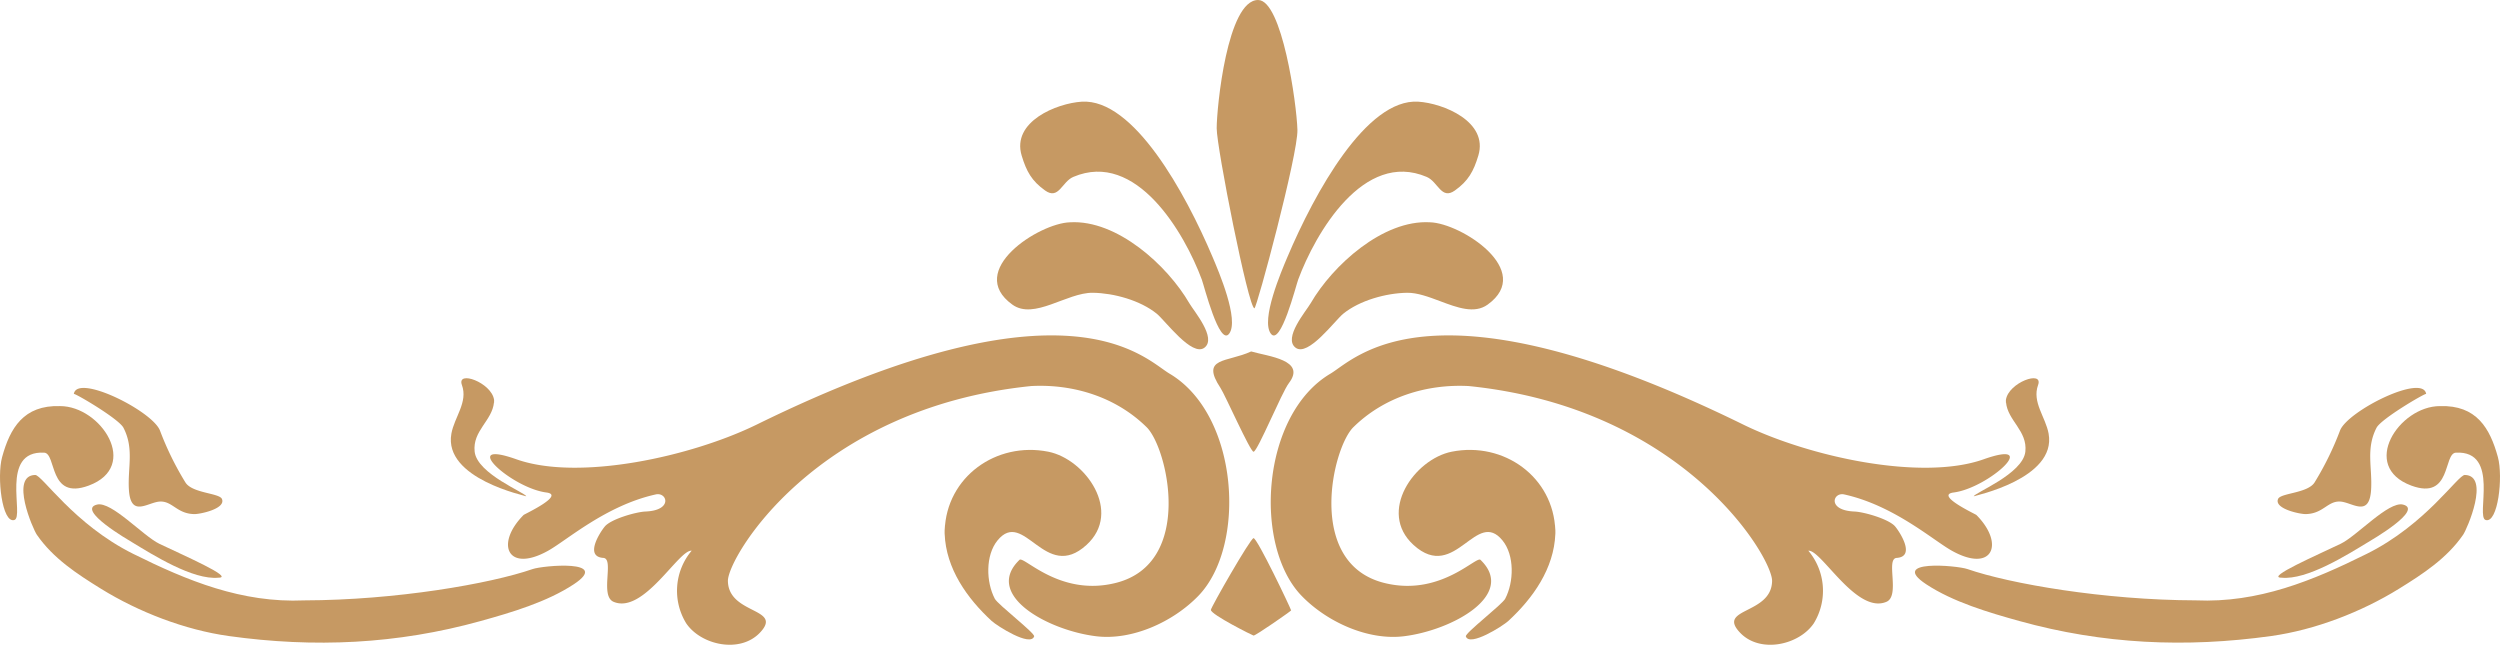 <svg xmlns="http://www.w3.org/2000/svg" viewBox="0 0 810.503 209.033"><defs><style>.cls-1{fill:#c69963;}</style></defs><title>border-5-top</title><g id="Layer_2" data-name="Layer 2"><g id="Capa_1" data-name="Capa 1"><path class="cls-1" d="M431.334,121.141c-22.514,13.323-25.059,55.8-9.349,72.03,8.2,8.473,21.5,14.514,33.1,13.109,15.676-1.9,36.675-13.418,24.893-24.774-.633-.611-3.353,1.777-7.814,4.166-5.452,2.92-13.5,5.84-23.522,3.282-25.33-6.467-16.706-43.738-9.877-50.458,9.881-9.725,23.583-14.043,37.362-13.341,70.082,7.125,98.491,55.7,98.387,63.18-.154,11-18.151,8.661-10.35,16.816,6.494,6.79,19.088,3.977,23.869-3.067a20.156,20.156,0,0,0-1.765-23.538c1.914-.214,5.369,4.166,9.492,8.546,4.821,5.121,10.555,10.242,15.815,8.021,4.573-1.932-.347-14,3.331-14.24,6.186-.4,1.09-8.284-.481-10.179-1.992-2.4-10.113-4.73-13.206-4.856-8.954-.367-6.994-6.358-3.321-5.543,16.139,3.576,28.79,14.845,34.909,18.257,13.15,7.336,17.278-2.19,7.936-11.6-.257-.259-13.626-6.471-7.364-7.285,11.406-1.486,28.808-17.53,9.706-10.762-20.241,7.173-56.759-.874-78.032-11.311C464.071,88.052,439.559,116.274,431.334,121.141Z"/><path class="cls-1" d="M624.48,189.418c8.709,5.751,20.264,9.159,30.213,11.921,27.086,7.523,53.9,8.728,81.63,4.861,14.214-1.981,29.236-7.776,41.46-15.342,7.761-4.8,15.489-9.837,20.775-17.5,1.25-1.813,8.825-19.2.543-19.377-2.231-.047-12.535,16-31.753,25.556-17.567,8.733-35.25,16-55.474,15.1-29.76-.078-60.271-5.379-74.05-10.153C634.466,183.322,612.219,181.319,624.48,189.418Z"/><path class="cls-1" d="M406.686,99.946c.752.028,14.157-49.974,13.941-57.822C420.392,33.574,415.636,0,407.87,0c-10,0-13.414,34.893-13.417,41.586v0h0C394.455,47.878,404.735,99.875,406.686,99.946Z"/><path class="cls-1" d="M475.231,206.324c1.194,3.494,12.033-3.4,13.772-5.009,8-7.384,14.8-16.96,15.243-28.233,0-.021.007-.084.011-.206-.01-4.452-.029-2.411-.028-.9-.576-17.359-16.7-28.883-33.571-25.536-12.076,2.4-24.161,19.516-12.39,30.235,6.9,6.284,12.038,2.981,16.563-.324,4.311-3.146,8.068-6.291,12.268-1.157,3.973,4.857,3.717,13.526.89,18.912C486.991,196.009,474.876,205.287,475.231,206.324Z"/><path class="cls-1" d="M412.016,108.188c3.165,4.185,8.1-15.5,8.862-17.557,5.566-15,21.208-42.027,41.678-33.267,3.677,1.573,4.708,7.528,9.106,4.405,4.377-3.109,6.088-6.251,7.616-11.33,3.315-11.018-11.4-16.973-19.487-17.473-16.812-1.04-33.59,29.557-42.411,50.368C415.436,87.922,408.652,103.738,412.016,108.188Z"/><path class="cls-1" d="M424.931,98.292c-1.506,2.6-8.976,11.268-4.928,14.413s12.726-8.761,15.473-10.993c5.328-4.331,13.932-6.7,20.708-6.793,3.335-.043,6.991,1.325,10.631,2.693,5.618,2.114,11.194,4.227,15.479,1.144,15.329-11.033-8.642-26.4-18.676-26.688C448.368,71.172,432.026,86.05,424.931,98.292Z"/><path class="cls-1" d="M781.762,157.436c13.118,4.849,10.314-10.49,14.458-10.689,14.472-.7,6.285,20.829,9.63,21.838,3.98,1.2,5.735-13.97,3.963-20.417-2.575-9.371-6.929-16.882-18.782-16.51C777.767,131.658,764.937,151.218,781.762,157.436Z"/><path class="cls-1" d="M791.031,131.657c2.479-.078-.514,0,0,0Z"/><path class="cls-1" d="M747.728,166.659c5.467-.191,6.9-4.228,10.905-4.057,3.9.167,9.49,5.392,10.077-3.8.457-7.144-1.765-13.26,1.762-20.111,1.515-2.944,16.025-11.427,16.094-10.967-1.008-6.727-25.533,5.528-27.939,11.889a97.958,97.958,0,0,1-8.232,16.78c-2.191,3.537-11.011,3.42-11.839,5.362C737.14,165.072,746.333,166.837,747.728,166.659Z"/><path class="cls-1" d="M417.854,124.209c5.761-7.513-6.645-8.645-12.228-10.269-7.784,3.631-16.608,1.763-9.913,11.876,1.428,2.159,9.638,20.655,10.686,20.638C407.686,146.433,415.544,127.221,417.854,124.209Z"/><path class="cls-1" d="M406.4,206.052c.592.11,12.188-7.959,12.186-8.163-.273-.973-10.97-23.417-12.186-23.418-.991,0-13.842,22.466-13.836,23.265C392.578,199.26,406.305,206.114,406.4,206.052Z"/><path class="cls-1" d="M650.351,130.433c.552,5.979,7.013,9.213,6.27,16.007-.792,7.235-16.707,13.407-16.709,14.463,0-.157,26.9-5.651,24.251-20.313-.973-5.379-5.438-10.215-3.417-15.757,1.8-4.937-9.59-.83-10.418,4.773l-.018.091C650.321,130.946,650.342,130.816,650.351,130.433Z"/><path class="cls-1" d="M758.839,176.3c-7.279,3.512-24.546,10.988-19.179,10.988,8.259.833,21.27-7.4,28.1-11.532,1-.606,18.158-10.538,11.271-12.175C774.352,162.468,764.11,173.755,758.839,176.3Z"/><path class="cls-1" d="M177.123,159.665c6.263.816-7.107,7.027-7.363,7.285-9.343,9.413-5.214,18.937,7.936,11.6,6.119-3.414,18.769-14.681,34.908-18.259,3.674-.813,5.634,5.177-3.32,5.544-3.094.126-11.214,2.454-13.206,4.856-1.571,1.9-6.667,9.775-.482,10.18,3.679.24-1.242,12.308,3.332,14.239,9.757,4.122,21.152-17.031,25.307-16.567a20.156,20.156,0,0,0-1.765,23.539c4.78,7.043,17.374,9.856,23.868,3.066,7.8-8.154-10.2-5.815-10.349-16.817-.1-7.476,28.3-56.054,98.386-63.18,13.779-.7,27.482,3.617,37.362,13.342,6.829,6.72,15.453,43.991-9.877,50.458-18.216,4.651-29.927-8.806-31.336-7.448-11.781,11.355,9.218,22.878,24.893,24.774,11.606,1.4,24.9-4.635,33.1-13.109,15.709-16.232,13.164-58.707-9.349-72.029-8.226-4.869-32.738-33.09-133.72,16.451-21.274,10.437-57.792,18.483-78.034,11.311C148.315,142.135,165.718,158.18,177.123,159.665Z"/><path class="cls-1" d="M11.4,153.984c-8.282.175-.707,17.565.544,19.377,5.285,7.66,13.013,12.693,20.773,17.5,12.225,7.566,27.248,13.361,41.462,15.343,27.728,3.866,54.543,2.66,81.629-4.862,9.949-2.763,21.5-6.17,30.213-11.921,12.261-8.1-9.985-6.095-13.344-4.931-13.779,4.774-44.29,10.075-74.05,10.153-20.224.9-37.906-6.367-55.474-15.1C23.938,169.986,13.633,153.937,11.4,153.984Z"/><path class="cls-1" d="M306.246,172.876c0,.123.008.185.011.207.447,11.272,7.239,20.848,15.244,28.233,1.739,1.6,12.576,8.5,13.771,5.008.355-1.037-11.76-10.315-12.757-12.214-2.828-5.386-3.083-14.055.89-18.912,8.609-10.524,15.36,13.75,28.83,1.481,11.77-10.72-.314-27.838-12.39-30.235-16.865-3.347-33,8.177-33.571,25.536C306.276,170.465,306.256,168.424,306.246,172.876Z"/><path class="cls-1" d="M338.841,61.769c4.4,3.123,5.429-2.832,9.105-4.406,20.471-8.759,36.113,18.271,41.679,33.268.763,2.053,5.7,21.743,8.862,17.557,3.363-4.45-3.419-20.266-5.364-24.854-8.82-20.811-25.6-51.408-42.411-50.368-8.086.5-22.8,6.456-19.487,17.473C332.754,55.517,334.464,58.66,338.841,61.769Z"/><path class="cls-1" d="M328.21,98.756c7.058,5.08,17.626-3.946,26.109-3.837,6.776.087,15.38,2.462,20.708,6.792,2.747,2.233,11.432,14.134,15.473,11s-3.422-11.818-4.927-14.415c-7.1-12.241-23.437-27.119-38.687-26.223C336.851,72.359,312.88,87.723,328.21,98.756Z"/><path class="cls-1" d="M4.653,168.584C8,167.577-.188,146.052,14.284,146.747c4.144.2,1.34,15.538,14.457,10.689,16.825-6.219,3.995-25.779-9.268-25.779C7.62,131.286,3.266,138.8.69,148.168-1.082,154.615.673,169.784,4.653,168.584Z"/><path class="cls-1" d="M40.032,138.692c3.526,6.851,1.305,12.968,1.761,20.112.587,9.19,6.181,3.964,10.077,3.8,4.007-.17,5.438,3.866,10.906,4.057,1.394.179,10.587-1.587,9.171-4.9-.829-1.942-9.648-1.826-11.838-5.362a97.848,97.848,0,0,1-8.232-16.78c-2.406-6.361-26.932-18.617-27.94-11.89C24.006,127.265,38.516,135.748,40.032,138.692Z"/><path class="cls-1" d="M170.591,160.9c0-1.057-15.918-7.228-16.708-14.463-.743-6.793,5.717-10.028,6.269-16.007.01.383.031.512.041-.736l-.017-.091c-.829-5.6-12.221-9.711-10.42-4.773,2.022,5.543-2.443,10.378-3.416,15.757C143.69,155.251,170.591,160.747,170.591,160.9Z"/><path class="cls-1" d="M70.843,187.286c5.368,0-11.9-7.476-19.179-10.988-5.271-2.542-15.513-13.829-20.189-12.718-6.887,1.636,10.27,11.568,11.271,12.174C49.574,179.886,62.584,188.12,70.843,187.286Z"/></g></g></svg>